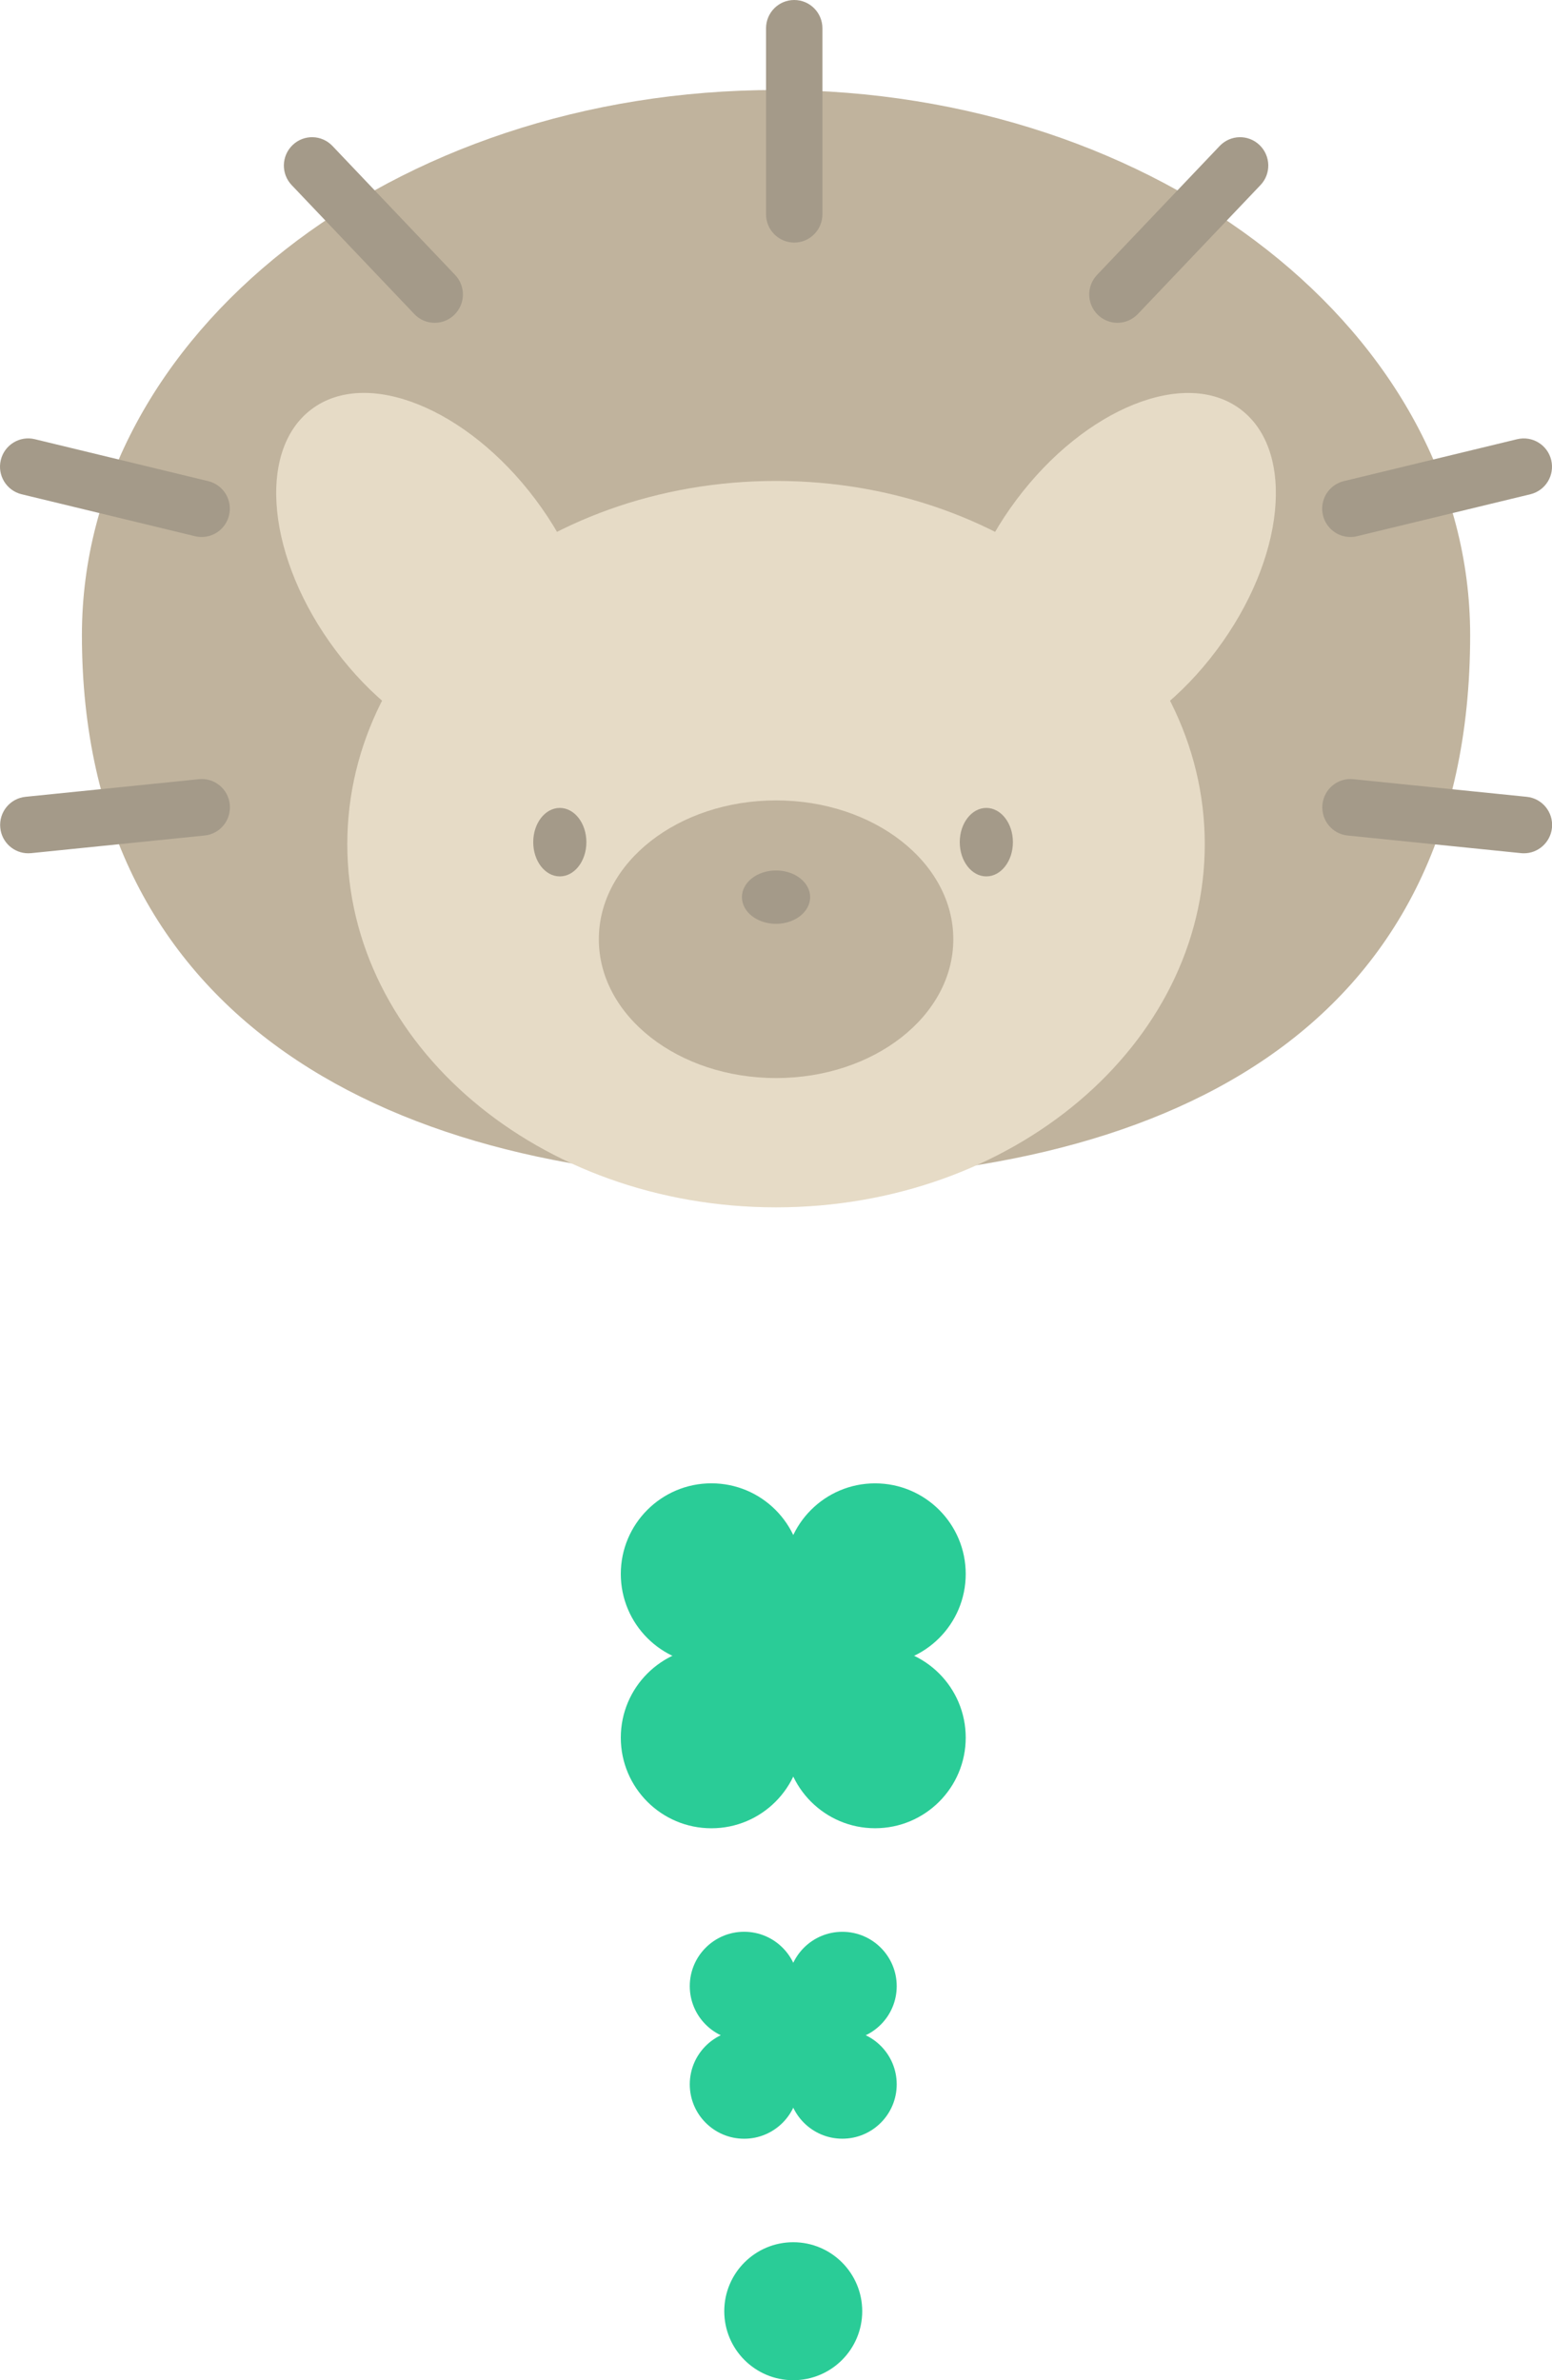 <svg width="45" height="69" viewBox="0 0 45 69" fill="none" xmlns="http://www.w3.org/2000/svg">
<g clip-path="url(#clip0_2115_3)">
<path d="M42.627 18.412C42.627 30.018 33.616 34.214 22.501 34.214C11.386 34.214 2.375 29.595 2.375 18.412C2.375 9.686 11.386 2.609 22.501 2.609C33.616 2.609 42.627 9.684 42.627 18.412Z" fill="#C0B39D"/>
<path d="M22.501 35C29.367 35 34.932 30.286 34.932 24.471C34.932 18.656 29.367 13.942 22.501 13.942C15.636 13.942 10.07 18.656 10.07 24.471C10.07 30.286 15.636 35 22.501 35Z" fill="#E6DBC6"/>
<path d="M16.232 21.468C17.831 20.259 17.515 17.129 15.525 14.478C13.536 11.827 10.627 10.658 9.028 11.867C7.429 13.076 7.745 16.206 9.735 18.857C11.724 21.508 14.633 22.677 16.232 21.468Z" fill="#E6DBC6"/>
<path d="M35.267 18.859C37.257 16.208 37.573 13.079 35.974 11.869C34.375 10.66 31.466 11.829 29.477 14.48C27.488 17.132 27.171 20.261 28.77 21.47C30.369 22.68 33.278 21.511 35.267 18.859Z" fill="#E6DBC6"/>
<path d="M22.502 31.252C25.34 31.252 27.641 29.451 27.641 27.228C27.641 25.005 25.34 23.203 22.502 23.203C19.664 23.203 17.363 25.005 17.363 27.228C17.363 29.451 19.664 31.252 22.502 31.252Z" fill="#C0B39D"/>
<path d="M22.501 26.781C23.047 26.781 23.49 26.434 23.49 26.007C23.49 25.58 23.047 25.234 22.501 25.234C21.954 25.234 21.512 25.58 21.512 26.007C21.512 26.434 21.954 26.781 22.501 26.781Z" fill="#A49A89"/>
<path d="M28.598 25.406C29.024 25.406 29.369 24.962 29.369 24.414C29.369 23.865 29.024 23.421 28.598 23.421C28.173 23.421 27.828 23.865 27.828 24.414C27.828 24.962 28.173 25.406 28.598 25.406Z" fill="#A49A89"/>
<path d="M16.231 25.406C16.657 25.406 17.002 24.962 17.002 24.414C17.002 23.865 16.657 23.421 16.231 23.421C15.806 23.421 15.461 23.865 15.461 24.414C15.461 24.962 15.806 25.406 16.231 25.406Z" fill="#A49A89"/>
<path d="M23.028 7.032C22.577 7.032 22.211 6.664 22.211 6.211V0.82C22.211 0.367 22.577 0 23.028 0C23.48 0 23.846 0.367 23.846 0.82V6.211C23.846 6.664 23.48 7.032 23.028 7.032Z" fill="#A49A89"/>
<path d="M39.154 15.567C38.784 15.567 38.451 15.314 38.359 14.939C38.253 14.498 38.523 14.055 38.962 13.948L43.99 12.732C44.429 12.627 44.871 12.896 44.977 13.337C45.083 13.778 44.814 14.221 44.374 14.328L39.346 15.544C39.283 15.561 39.217 15.567 39.154 15.567Z" fill="#A49A89"/>
<path d="M5.846 15.567C5.783 15.567 5.718 15.559 5.654 15.544L0.626 14.328C0.187 14.221 -0.083 13.778 0.023 13.337C0.129 12.896 0.571 12.625 1.01 12.732L6.038 13.948C6.478 14.055 6.747 14.498 6.641 14.939C6.551 15.314 6.216 15.567 5.846 15.567Z" fill="#A49A89"/>
<path d="M44.188 24.736C44.161 24.736 44.132 24.736 44.104 24.732L39.075 24.221C38.626 24.176 38.299 23.774 38.344 23.322C38.389 22.871 38.789 22.541 39.239 22.588L44.267 23.099C44.717 23.144 45.044 23.546 44.999 23.997C44.956 24.42 44.6 24.736 44.188 24.736Z" fill="#A49A89"/>
<path d="M0.819 24.736C0.404 24.736 0.049 24.42 0.008 23.997C-0.037 23.546 0.29 23.144 0.74 23.099L5.768 22.588C6.217 22.541 6.618 22.871 6.663 23.322C6.708 23.774 6.381 24.176 5.931 24.221L0.903 24.732C0.874 24.734 0.848 24.736 0.819 24.736Z" fill="#A49A89"/>
<path d="M32.399 9.358C32.197 9.358 31.993 9.282 31.835 9.13C31.508 8.816 31.496 8.297 31.809 7.969L35.364 4.232C35.677 3.903 36.194 3.891 36.52 4.205C36.847 4.519 36.86 5.038 36.547 5.366L32.992 9.103C32.83 9.272 32.616 9.358 32.401 9.358H32.399Z" fill="#A49A89"/>
<path d="M12.603 9.358C12.388 9.358 12.172 9.274 12.012 9.103L8.457 5.366C8.145 5.038 8.157 4.519 8.484 4.205C8.811 3.891 9.328 3.903 9.64 4.232L13.195 7.969C13.508 8.297 13.496 8.816 13.169 9.13C13.012 9.282 12.807 9.358 12.605 9.358H12.603Z" fill="#A49A89"/>
</g>
<path d="M22.614 48.256H20.628C19.177 48.256 18 47.079 18 45.627C18 44.177 19.177 43 20.627 43C22.079 43 23.255 44.177 23.255 45.627V47.613C23.255 47.967 22.967 48.255 22.613 48.255L22.614 48.256Z" fill="#2ACC97"/>
<path d="M23.388 48.256H25.373C26.825 48.256 28.001 47.079 28.001 45.628C28.001 44.177 26.824 43.001 25.373 43.001C23.922 43.001 22.746 44.178 22.746 45.628V47.614C22.746 47.968 23.034 48.256 23.388 48.256Z" fill="#2ACC97"/>
<path d="M22.614 47.744H20.628C19.177 47.744 18 48.921 18 50.373C18 51.824 19.177 53 20.627 53C22.079 53 23.255 51.823 23.255 50.373V48.387C23.255 48.033 22.967 47.745 22.613 47.745L22.614 47.744Z" fill="#2ACC97"/>
<path d="M23.388 47.744H25.373C26.825 47.744 28.001 48.921 28.001 50.372C28.001 51.823 26.824 52.999 25.373 52.999C23.922 52.999 22.746 51.822 22.746 50.372V48.386C22.746 48.032 23.034 47.744 23.388 47.744Z" fill="#2ACC97"/>
<path d="M22.768 59.153H21.577C20.706 59.153 20 58.447 20 57.576C20 56.706 20.706 56 21.576 56C22.447 56 23.153 56.706 23.153 57.576V58.768C23.153 58.98 22.98 59.153 22.768 59.153L22.768 59.153Z" fill="#2ACC97"/>
<path d="M23.233 59.153H24.424C25.295 59.153 26 58.447 26 57.577C26 56.706 25.294 56.001 24.424 56.001C23.553 56.001 22.848 56.707 22.848 57.577V58.768C22.848 58.981 23.02 59.153 23.233 59.153Z" fill="#2ACC97"/>
<path d="M22.768 58.847H21.577C20.706 58.847 20 59.553 20 60.424C20 61.294 20.706 62 21.576 62C22.447 62 23.153 61.294 23.153 60.424V59.232C23.153 59.02 22.98 58.847 22.768 58.847L22.768 58.847Z" fill="#2ACC97"/>
<path d="M23.233 58.847H24.424C25.295 58.847 26 59.553 26 60.423C26 61.294 25.294 61.999 24.424 61.999C23.553 61.999 22.848 61.293 22.848 60.423V59.232C22.848 59.019 23.02 58.847 23.233 58.847Z" fill="#2ACC97"/>
<circle cx="23" cy="67" r="2" fill="#2ACC97"/>
<defs>
<clipPath id="clip0_2115_3">
<rect width="45" height="35" fill="white"/>
</clipPath>
</defs>
</svg>
